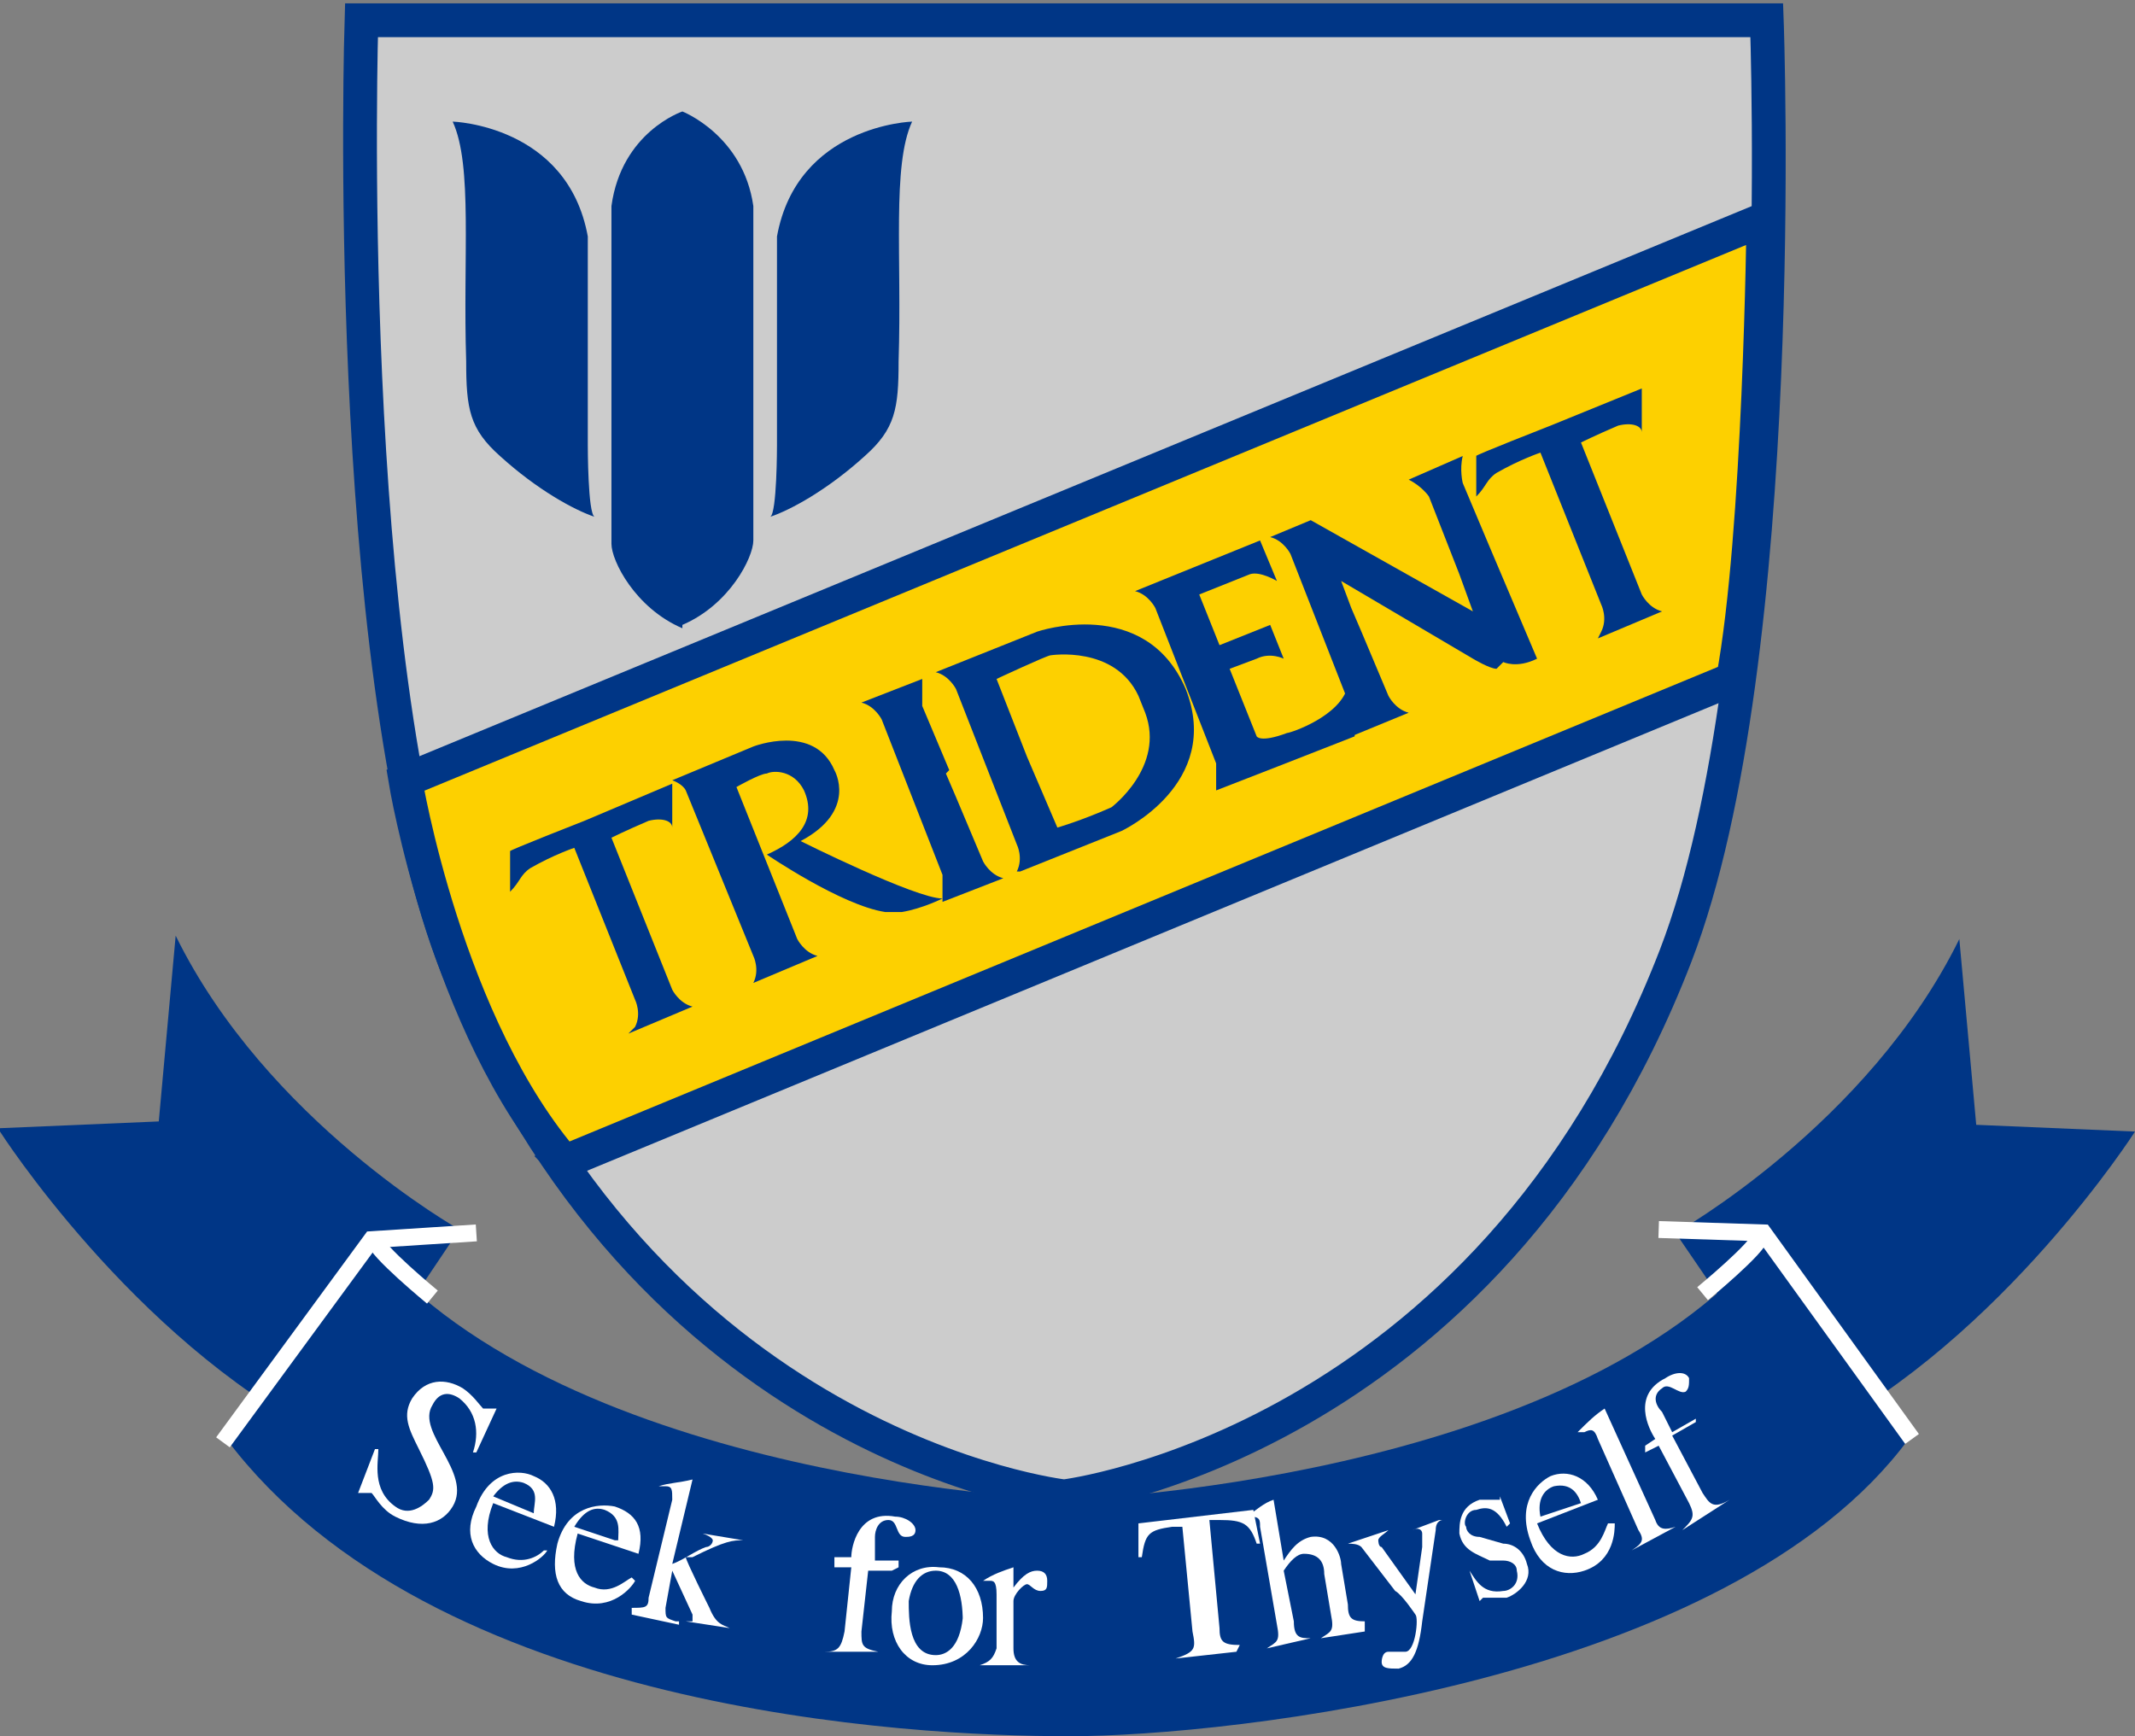 <?xml version="1.0" encoding="UTF-8"?>
<svg id="_レイヤー_1" data-name="レイヤー_1" xmlns="http://www.w3.org/2000/svg" viewBox="0 0 63.2 51.4">
  <rect x="0" y="0" width="63.2" height="51.4" fill="#808080" stroke="none"/>
  <defs>
    <style>
      .cls-1 {
        fill: #fdd000;
        stroke-width: 1px;
      }

      .cls-1, .cls-2 {
        stroke: #003686;
      }

      .cls-3 {
        fill: #fff;
      }

      .cls-4 {
        fill: #003686;
      }

      .cls-2 {
        fill: #ccc;
        stroke-width: 1px;
      }

      .cls-5 {
        fill: none;
        stroke: #fff;
        stroke-width: .5px;
      }
    </style>
  </defs>
  <path class="cls-2" d="M31.5,44.3s12.5-1.5,18.1-16c3.4-8.8,2.7-27.7,2.7-27.7h-20.8s-20.8,0-20.8,0c0,0-.6,18.9,2.7,27.7,5.6,14.6,18.1,16,18.1,16Z"/>
  <path class="cls-1" d="M16.7,34.4l34.6-14.3c.8-4.3.9-13.6.9-13.6L12,23.1s1.2,7.3,4.8,11.4Z"/>
  <path class="cls-4" d="M13.4,3.6s3.4.1,4,3.4v6.2s0,2,.2,2.1c-.6-.2-1.7-.8-2.8-1.8-.9-.8-1-1.4-1-2.8-.1-3.1.2-5.8-.4-7.1Z"/>
  <path class="cls-4" d="M20.2,18.5c1.4-.6,2.1-2,2.1-2.5V6.1c-.3-2.1-2.1-2.8-2.1-2.8,0,0-1.8.6-2.1,2.8,0,0,0,9.5,0,10s.7,1.9,2.1,2.5Z"/>
  <path class="cls-4" d="M27,3.6s-3.4.1-4,3.4v6.2s0,2-.2,2.1c.6-.2,1.7-.8,2.8-1.8.9-.8,1-1.4,1-2.8.1-3.1-.2-5.8.4-7.1Z"/>
  <path class="cls-4" d="M18.8,30.4c.2-.4,0-.8,0-.8l-1.8-4.5h0s-.6.2-1.3.6c-.3.2-.3.4-.6.7v-1.2c-.1,0,2.2-.9,2.2-.9l2.6-1.1v1.3c0-.2-.3-.3-.7-.2-.7.3-1.1.5-1.1.5l1.8,4.5s.2.4.6.5l-1.9.8Z"/>
  <path class="cls-4" d="M47.4,18.7c.2-.4,0-.8,0-.8l-1.8-4.5h0s-.6.2-1.3.6c-.3.2-.3.4-.6.7v-1.2c-.1,0,2.2-.9,2.2-.9l2.7-1.1v1.3c0-.2-.3-.3-.7-.2-.7.3-1.1.5-1.1.5l1.8,4.5s.2.4.6.5l-1.9.8Z"/>
  <path class="cls-4" d="M27,27c-.2,0-.5,0-.8,0-1.3-.2-3.5-1.7-3.5-1.7.9-.4,1.5-1,1.1-1.9-.3-.6-.9-.6-1.1-.5-.2,0-.9.4-.9.4l1.8,4.5s.2.4.6.5l-1.9.8c.2-.4,0-.8,0-.8l-2-4.9h0c-.1-.2-.4-.3-.4-.3l2.4-1s1.8-.7,2.4.7c0,0,.7,1.2-1,2.1,0,0,3.4,1.7,4.2,1.7,0,0-.6.3-1.2.4Z"/>
  <path class="cls-4" d="M28.1,22.8l-.8-1.9s0-.4,0-.8l-1.8.7c.4.1.6.5.6.5l.9,2.3.9,2.3s0,.4,0,.8l1.8-.7c-.4-.1-.6-.5-.6-.5l-.8-1.9-.3-.7Z"/>
  <path class="cls-4" d="M30.1,25.8c.2-.4,0-.8,0-.8l-.9-2.3-.9-2.3s-.2-.4-.6-.5l3-1.2s3.2-1.1,4.4,1.7c1.1,2.8-1.9,4.2-1.9,4.2l-3,1.2ZM31.1,19.4c-.1,0-1.6.7-1.6.7l.9,2.3.9,2.1s.7-.2,1.6-.6c0,0,1.6-1.2,1-2.8l-.2-.5c-.7-1.5-2.6-1.2-2.6-1.2"/>
  <path class="cls-4" d="M39.9,20.3c-.2.9-1.7,1.4-1.8,1.4-.8.3-.9.1-.9.1l-.8-2,.8-.3c.4-.2.8,0,.8,0l-.4-1-1.5.6-.6-1.5,1.5-.6c.3-.1.8.2.8.2l-.5-1.2-3.7,1.5c.4.1.6.5.6.5l.9,2.3.9,2.3s0,.4,0,.8l1.8-.7,2.3-.9v-1.4Z"/>
  <path class="cls-4" d="M44.5,19.6c0,0,.4.2,1-.1l-1.4-3.3-.8-1.9s-.1-.4,0-.8l-1.6.7c.4.2.6.5.6.5l.9,2.3.4,1.1-4.8-2.7-1.2.5c.4.1.6.5.6.5l.9,2.3.9,2.3s0,.4,0,.8l1.7-.7c-.4-.1-.6-.5-.6-.5l-.8-1.9-.3-.7-.3-.8,3.9,2.3s.5.3.7.3Z"/>
  <path class="cls-4" d="M0,33.5s3.9,6.1,9.5,9l4.1-6.1s-5.7-3.2-8.4-8.7l-.5,5.5-4.7.2Z"/>
  <path class="cls-4" d="M31.6,51.4c-4.6,0-18.8-.7-24.9-8.8l4.2-5.8c5.9,7.1,20.7,7.6,20.7,7.6,0,0,14.8-.5,20.7-7.6l4.2,5.8c-5.3,7.2-20.2,8.8-24.8,8.8Z"/>
  <path class="cls-4" d="M63.2,33.5s-3.9,6.1-9.5,9l-4.1-6s5.7-3.2,8.4-8.7l.5,5.5,4.7.2Z"/>
  <path class="cls-3" d="M14.1,43h-.1c.2-.6.1-1.2-.4-1.6-.3-.2-.6-.2-.8.2-.5.8,1.2,2,.6,3-.3.5-.9.7-1.7.3-.4-.2-.6-.6-.7-.7-.1,0-.2,0-.3,0h-.1c0,0,.5-1.3.5-1.3h.1c0,.4-.2,1.2.5,1.7.4.3.8,0,1-.2.2-.3.2-.5-.3-1.5-.3-.6-.5-1-.2-1.5.4-.6,1-.6,1.5-.3.3.2.5.5.6.6.1,0,.2,0,.3,0h.1c0,0-.6,1.3-.6,1.3Z"/>
  <path class="cls-3" d="M16.2,45.9c-.1.2-.8.8-1.6.4-.6-.3-.9-.9-.5-1.7.4-1.1,1.3-1.1,1.7-.9.5.2.8.7.6,1.5l-1.8-.7c-.4,1,0,1.5.4,1.6.5.2.9,0,1.1-.2h0ZM15.8,44.8c0-.3.2-.7-.3-.9-.3-.1-.6,0-.9.4l1.2.5Z"/>
  <path class="cls-3" d="M18.8,46.8c-.1.2-.7.9-1.6.6-.7-.2-.9-.8-.7-1.7.3-1.1,1.2-1.2,1.7-1.1.6.2.9.6.7,1.4l-1.8-.6c-.3,1.1.1,1.5.5,1.6.5.2.9-.2,1.1-.3h0ZM18.3,45.6c0-.3.1-.7-.4-.9-.3-.1-.6,0-.9.5l1.2.4Z"/>
  <path class="cls-3" d="M18.7,47.6c.4,0,.5,0,.5-.3l.7-2.9c0-.3,0-.4-.2-.4,0,0-.1,0-.2,0h0c.3-.1.6-.1,1-.2h0s-.6,2.5-.6,2.5h0c.3-.1.7-.4,1-.5.1,0,.2-.1.2-.2,0,0,0-.1-.3-.2h0c0,0,1.2.2,1.2.2h0c-.3,0-.5,0-1.5.5h-.2c0,.1.7,1.5.7,1.5.2.5.4.5.6.6h0c0,0-1.3-.2-1.3-.2h0c0,0,.1,0,.1,0,0,0,.1,0,.1,0,0,0,0-.1,0-.2l-.6-1.3h0s-.2,1.1-.2,1.1c0,.3,0,.3.3.4h.1s0,.1,0,.1l-1.4-.3h0Z"/>
  <path class="cls-3" d="M26.4,46.5h-.7c0,0-.2,1.8-.2,1.8,0,.4,0,.5.5.6h0c0,0-1.6,0-1.6,0h0c.4,0,.5-.1.6-.6l.2-1.9h-.5c0,0,0-.3,0-.3h.5c0-.3.2-1.4,1.3-1.2.3,0,.6.2.6.4,0,.2-.2.2-.3.2-.3,0-.2-.5-.5-.5-.3,0-.4.3-.4.5v.7c0,0,.7,0,.7,0v.2Z"/>
  <path class="cls-3" d="M29.1,47.9c0,.6-.5,1.4-1.5,1.4-.8,0-1.3-.7-1.2-1.6,0-.8.6-1.4,1.4-1.3.8,0,1.3.6,1.3,1.5ZM28.5,48c0-.8-.2-1.5-.8-1.5-.4,0-.7.3-.8.9,0,.5,0,1.6.8,1.6.3,0,.7-.2.8-1.1Z"/>
  <path class="cls-3" d="M29.5,47.2c0-.4-.1-.4-.2-.4,0,0-.2,0-.2,0h0c.3-.2.6-.3.9-.4h0s0,.6,0,.6h0c.3-.4.5-.5.7-.5.2,0,.3.1.3.3,0,.2,0,.3-.2.3-.2,0-.3-.2-.4-.2-.1,0-.4.3-.4.5v1.4c0,.4.2.5.5.5h0c0,0-1.5,0-1.5,0h0c.3-.1.4-.2.5-.5v-1.5Z"/>
  <path class="cls-3" d="M36.6,48.9l-1.8.2h0c.6-.2.6-.3.5-.8l-.3-3.1h-.3c-.7.1-.8.2-.9.9h-.1s0-1,0-1l3.4-.4.2,1h-.1c-.2-.6-.4-.7-1.1-.7h-.3s.3,3.2.3,3.2c0,.4.1.5.6.5h0Z"/>
  <path class="cls-3" d="M40.4,48.3l-1.3.2h0c.3-.2.4-.2.3-.7l-.2-1.2c0-.4-.2-.6-.6-.6-.2,0-.4.2-.6.5l.3,1.5c0,.5.2.5.5.5h0c0,0-1.3.3-1.3.3h0c.3-.2.4-.2.3-.7l-.5-2.9c0-.2,0-.3-.3-.3,0,0,0,0-.1,0h0c.3-.2.5-.4.8-.5h0s.3,1.8.3,1.8h0c.2-.3.4-.6.8-.7.7-.1.9.6.9.8l.2,1.2c0,.4.1.5.5.5h0Z"/>
  <path class="cls-3" d="M42.7,45c0,0-.2,0-.2.3l-.4,2.7c-.1.9-.3,1.3-.7,1.4-.3,0-.5,0-.5-.2,0,0,0-.3.2-.3.2,0,.4,0,.5,0,.3,0,.4-1,.3-1.1,0,0-.4-.6-.6-.7l-1-1.3c-.1-.1-.3-.1-.4-.1h0c0,0,1.2-.4,1.2-.4h0c-.1.1-.3.2-.3.3,0,0,0,.2.1.2l1,1.4.2-1.4c0-.2,0-.4,0-.4,0-.1-.1-.2-.3-.1h0c0,0,.8-.3.8-.3h0Z"/>
  <path class="cls-3" d="M44.6,45.2c-.3-.6-.6-.6-.9-.5-.3,0-.4.4-.3.5,0,.1.1.3.4.3l.7.2c.3,0,.6.2.7.6.2.5-.3.9-.6,1-.3,0-.6,0-.7,0,0,0,0,0-.1.1h0s-.3-.9-.3-.9h0c.2.3.4.7,1,.6.2,0,.5-.2.4-.6,0-.2-.2-.3-.4-.3h-.4c-.4-.2-.8-.3-.9-.8,0-.3,0-.8.6-1,.3,0,.5,0,.6,0,0,0,0,0,0-.1h0s.3.8.3.8h0Z"/>
  <path class="cls-3" d="M47.8,45.1c0,.2,0,1.1-.9,1.4-.6.2-1.3,0-1.6-.9-.4-1.1.2-1.7.6-1.9.5-.2,1.1,0,1.4.7l-1.8.7c.4,1,1,1.1,1.4.9.5-.2.6-.7.7-.9h.1ZM46.8,44.5c-.1-.3-.3-.6-.8-.5-.3.1-.5.4-.4.9l1.2-.4Z"/>
  <path class="cls-3" d="M48.3,45.9c.3-.2.4-.3.2-.6l-1.2-2.7c-.1-.3-.2-.3-.4-.2,0,0-.1,0-.2,0h0c.3-.3.5-.5.8-.7h0l1.5,3.3c.1.3.3.3.6.2h0c0,0-1.3.7-1.3.7h0Z"/>
  <path class="cls-3" d="M50.2,42.1l-.7.4.9,1.7c.2.3.3.5.8.2h0c0,0-1.4.9-1.4.9h0c.3-.3.4-.4.2-.8l-.9-1.7-.4.2v-.2c0,0,.3-.2.3-.2-.2-.3-.7-1.3.3-1.8.3-.2.6-.2.7,0,0,.2,0,.3-.1.4-.2.1-.5-.3-.7-.1-.3.2-.2.5,0,.7l.3.6.7-.4v.2Z"/>
  <polyline class="cls-5" points="6.6 42.7 11 36.7 14.1 36.5"/>
  <path class="cls-5" d="M12.8,38.4s-1.7-1.4-1.7-1.7"/>
  <polyline class="cls-5" points="56.6 42.6 52.2 36.5 49.1 36.4"/>
  <path class="cls-5" d="M50.4,38.3s1.7-1.4,1.7-1.7"/>
</svg>